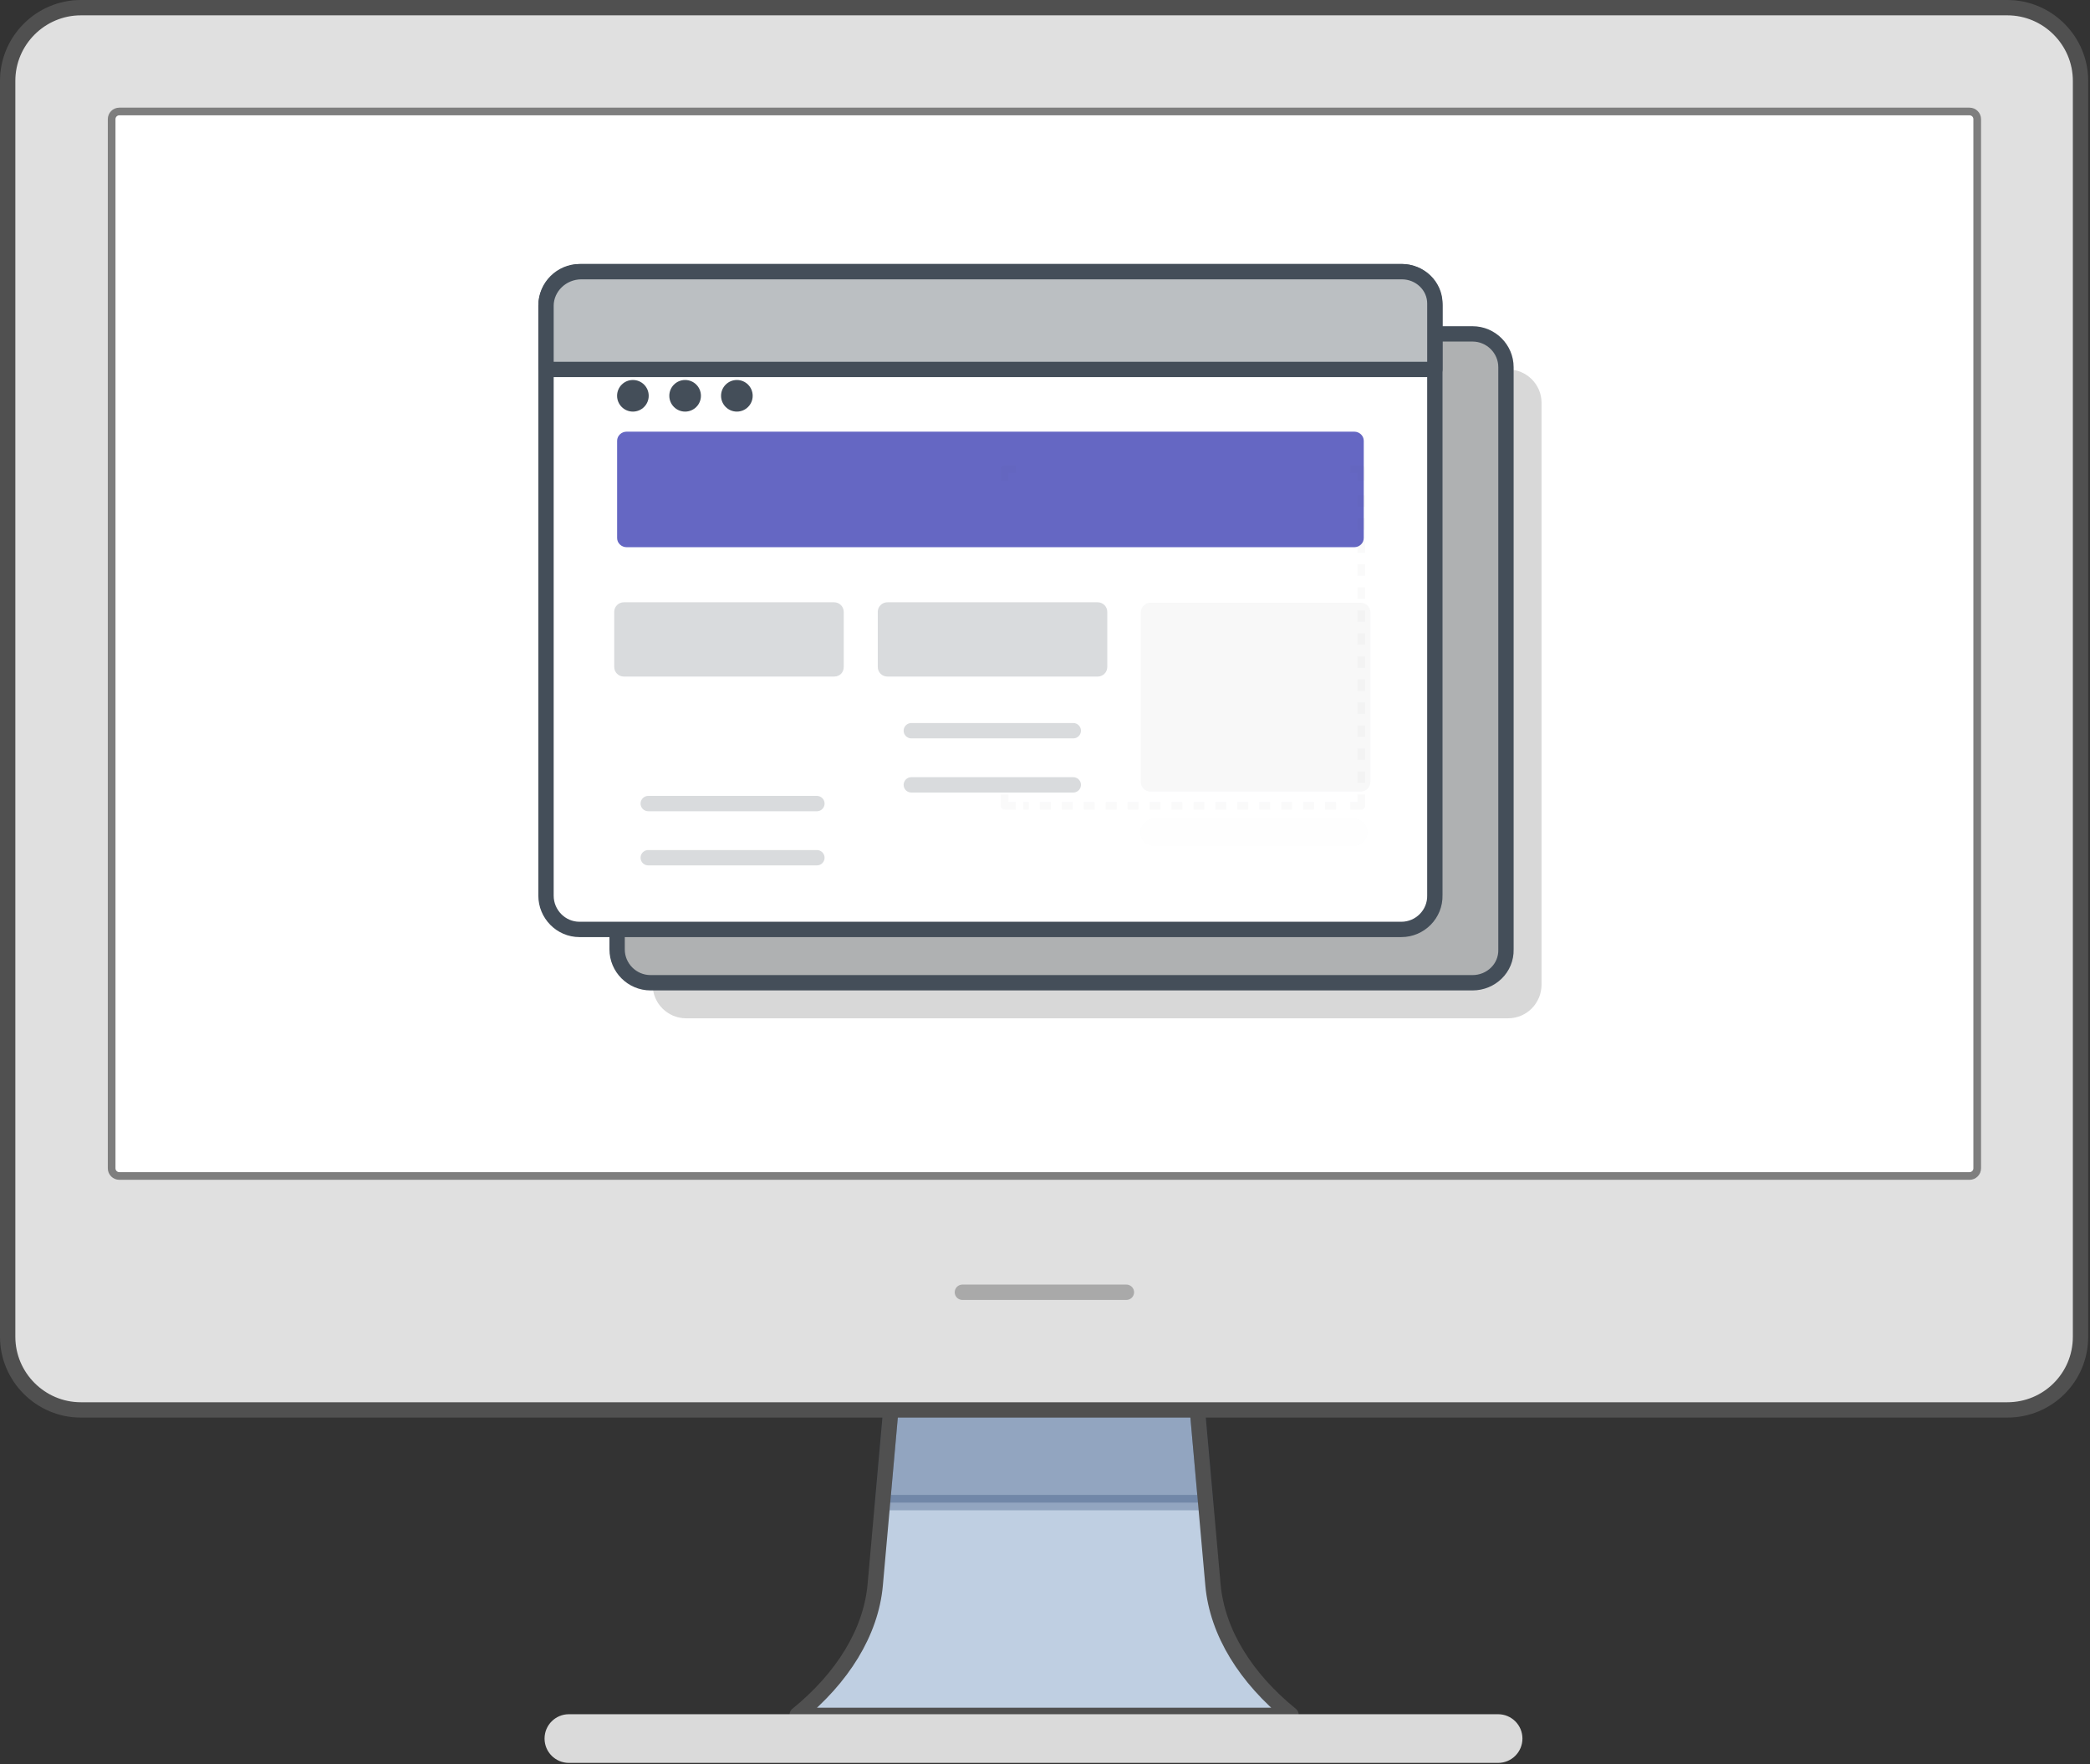 <svg width="545" height="460" viewBox="0 0 545 460" fill="none" xmlns="http://www.w3.org/2000/svg">
<rect x="0" y="0" width="545" height="460" fill="#333333" stroke="none"/>
<path d="M316.302 413.279L311.532 359.703H232.997L228.227 413.279C227.114 425.679 219.642 437.603 207.878 447.141V447.3H336.651V447.141C324.886 437.603 317.414 425.679 316.302 413.279Z" fill="#BFCFE2"/>
<path opacity="0.28" d="M232.996 359.703L230.135 391.817H314.394L311.532 359.703H232.996Z" fill="#1F3969" stroke="#1F3969" stroke-width="4" stroke-miterlimit="10" stroke-linecap="round" stroke-linejoin="round"/>
<path d="M316.302 413.279L311.532 359.703H232.997L228.227 413.279C227.114 425.679 219.642 437.603 207.878 447.141V447.3H336.651V447.141C324.886 437.603 317.414 425.679 316.302 413.279Z" stroke="#505050" stroke-width="4" stroke-miterlimit="10" stroke-linecap="round" stroke-linejoin="round"/>
<path d="M523.451 367.652H21.078C10.585 367.652 2 359.067 2 348.574V21.078C2 10.585 10.585 2 21.078 2H523.451C533.944 2 542.528 10.585 542.528 21.078V348.574C542.528 359.226 533.944 367.652 523.451 367.652Z" fill="white"/>
<path d="M523.451 367.652H21.078C10.585 367.652 2 359.067 2 348.574V21.078C2 10.585 10.585 2 21.078 2H523.451C533.944 2 542.528 10.585 542.528 21.078V348.574C542.528 359.226 533.944 367.652 523.451 367.652Z" fill="#E0E0E0"/>
<path d="M523.451 367.652H21.078C10.585 367.652 2 359.067 2 348.574V21.078C2 10.585 10.585 2 21.078 2H523.451C533.944 2 542.528 10.585 542.528 21.078V348.574C542.528 359.226 533.944 367.652 523.451 367.652Z" stroke="#505050" stroke-width="4" stroke-miterlimit="10" stroke-linecap="round" stroke-linejoin="round"/>
<path d="M515.589 306.648V29.071L29.113 29.071L29.113 306.648L515.589 306.648Z" fill="white"/>
<path opacity="0.32" d="M393.248 265.535H178.931C174.065 265.535 170.198 261.571 170.198 256.864V105.005C170.198 100.174 174.19 96.334 178.931 96.334H393.248C398.113 96.334 401.981 100.298 401.981 105.005V256.74C401.981 261.571 398.113 265.535 393.248 265.535Z" fill="#848484"/>
<path d="M383.971 256.263H169.656C164.791 256.263 160.924 252.297 160.924 247.586V95.739C160.924 90.905 164.916 87.062 169.656 87.062H383.971C388.836 87.062 392.703 91.029 392.703 95.739V247.586C392.828 252.421 388.836 256.263 383.971 256.263Z" fill="#AFB1B2"/>
<path d="M383.971 256.263H169.656C164.791 256.263 160.924 252.297 160.924 247.586V95.739C160.924 90.905 164.916 87.062 169.656 87.062H383.971C388.836 87.062 392.703 91.029 392.703 95.739V247.586C392.828 252.421 388.836 256.263 383.971 256.263Z" stroke="#444E59" stroke-width="4" stroke-miterlimit="10" stroke-linecap="round" stroke-linejoin="round"/>
<path d="M365.427 242.357H151.112C146.247 242.357 142.38 238.339 142.38 233.567V79.627C142.38 74.73 146.372 70.838 151.112 70.838H365.427C370.292 70.838 374.159 74.856 374.159 79.627V233.442C374.284 238.339 370.292 242.357 365.427 242.357Z" fill="white"/>
<path d="M365.427 242.357H151.112C146.247 242.357 142.38 238.339 142.38 233.567V79.627C142.38 74.73 146.372 70.838 151.112 70.838H365.427C370.292 70.838 374.159 74.856 374.159 79.627V233.442C374.284 238.339 370.292 242.357 365.427 242.357Z" stroke="#444E59" stroke-width="4" stroke-miterlimit="10" stroke-linecap="round" stroke-linejoin="round"/>
<path d="M374.162 96.334H142.38V79.737C142.38 74.927 146.494 70.838 151.606 70.838H365.559C370.297 70.838 374.162 74.566 374.162 79.136V96.334Z" fill="#BBBFC2"/>
<path d="M374.162 96.334H142.38V79.737C142.38 74.927 146.494 70.838 151.606 70.838H365.559C370.297 70.838 374.162 74.566 374.162 79.136V96.334Z" stroke="#444E59" stroke-width="4" stroke-miterlimit="10" stroke-linecap="round" stroke-linejoin="round"/>
<path d="M165.038 107.33C167.315 107.33 169.161 105.484 169.161 103.207C169.161 100.93 167.315 99.084 165.038 99.084C162.761 99.084 160.915 100.93 160.915 103.207C160.915 105.484 162.761 107.33 165.038 107.33Z" fill="#444E59"/>
<path d="M178.656 107.33C180.933 107.33 182.779 105.484 182.779 103.207C182.779 100.93 180.933 99.084 178.656 99.084C176.379 99.084 174.533 100.93 174.533 103.207C174.533 105.484 176.379 107.33 178.656 107.33Z" fill="#444E59"/>
<path d="M192.151 107.33C194.428 107.33 196.274 105.484 196.274 103.207C196.274 100.93 194.428 99.084 192.151 99.084C189.873 99.084 188.027 100.93 188.027 103.207C188.027 105.484 189.873 107.33 192.151 107.33Z" fill="#444E59"/>
<path d="M353.13 142.69H163.415C162.045 142.69 160.924 141.618 160.924 140.308V114.941C160.924 113.63 162.045 112.559 163.415 112.559H353.13C354.5 112.559 355.621 113.63 355.621 114.941V140.308C355.621 141.618 354.5 142.69 353.13 142.69Z" fill="#6567C3"/>
<path opacity="0.2" d="M217.518 176.42H162.665C161.291 176.42 160.166 175.296 160.166 173.921V159.552C160.166 158.178 161.291 157.053 162.665 157.053H217.518C218.892 157.053 220.017 158.178 220.017 159.552V173.921C220.017 175.296 219.017 176.42 217.518 176.42Z" fill="#444E59"/>
<path opacity="0.2" d="M169.038 209.54H213.02" stroke="#444E59" stroke-width="4" stroke-miterlimit="10" stroke-linecap="round" stroke-linejoin="round"/>
<path opacity="0.2" d="M169.038 223.659H213.02" stroke="#444E59" stroke-width="4" stroke-miterlimit="10" stroke-linecap="round" stroke-linejoin="round"/>
<path opacity="0.2" d="M286.242 176.42H231.389C230.015 176.42 228.89 175.296 228.89 173.921V159.552C228.89 158.178 230.015 157.053 231.389 157.053H286.242C287.617 157.053 288.741 158.178 288.741 159.552V173.921C288.741 175.296 287.617 176.42 286.242 176.42Z" fill="#444E59"/>
<path opacity="0.2" d="M237.638 190.54H279.871" stroke="#444E59" stroke-width="4" stroke-miterlimit="10" stroke-linecap="round" stroke-linejoin="round"/>
<path opacity="0.2" d="M237.638 204.659H279.871" stroke="#444E59" stroke-width="4" stroke-miterlimit="10" stroke-linecap="round" stroke-linejoin="round"/>
<g opacity="0.2">
<path opacity="0.2" d="M354.839 206.408H299.986C298.612 206.408 297.487 205.284 297.487 203.909V159.677C297.487 158.303 298.612 157.178 299.986 157.178H354.839C356.214 157.178 357.338 158.303 357.338 159.677V203.909C357.338 205.284 356.214 206.408 354.839 206.408Z" fill="#444E59"/>
</g>
<g opacity="0.09">
<path opacity="0.09" d="M353.09 220.528H300.861C298.862 220.528 297.363 218.903 297.363 217.029C297.363 215.155 298.987 213.531 300.861 213.531H353.09C355.09 213.531 356.589 215.155 356.589 217.029C356.589 218.903 354.965 220.528 353.09 220.528Z" fill="#444E59"/>
</g>
<g opacity="0.3">
<g opacity="0.3">
<path opacity="0.3" d="M355 207.19V210.109H352.081" stroke="#444E59" stroke-width="2" stroke-linejoin="round"/>
<path opacity="0.3" d="M348.384 210.11H266.841" stroke="#444E59" stroke-width="2" stroke-linejoin="round" stroke-dasharray="2.86 2.86"/>
<path opacity="0.3" d="M264.894 210.109H261.975V207.19" stroke="#444E59" stroke-width="2" stroke-linejoin="round"/>
<path opacity="0.3" d="M261.974 125.258V122.339H264.893" stroke="#444E59" stroke-width="2" stroke-linejoin="round"/>
<path opacity="0.3" d="M352.081 122.338H355V125.257" stroke="#444E59" stroke-width="2" stroke-linejoin="round"/>
<path opacity="0.3" d="M355.002 129.149V205.244" stroke="#444E59" stroke-width="2" stroke-linejoin="round" stroke-dasharray="3 3"/>
</g>
</g>
<path d="M515.589 304.648V31.071C515.589 29.966 514.693 29.071 513.589 29.071L31.113 29.071C30.009 29.071 29.113 29.966 29.113 31.071L29.113 304.648C29.113 305.753 30.009 306.648 31.113 306.648L513.589 306.648C514.693 306.648 515.589 305.753 515.589 304.648Z" stroke="#7E7E7E" stroke-width="2" stroke-miterlimit="10" stroke-linecap="round" stroke-linejoin="round"/>
<path d="M250.96 336.969H293.726" stroke="#A9A9A9" stroke-width="4" stroke-miterlimit="10" stroke-linecap="round" stroke-linejoin="round"/>
<path d="M142 453.347C142 449.841 144.841 447 148.347 447H390.653C394.159 447 397 449.841 397 453.347V453.347C397 456.852 394.159 459.693 390.653 459.693H148.347C144.841 459.693 142 456.852 142 453.347V453.347Z" fill="#DADADA"/>
</svg>
